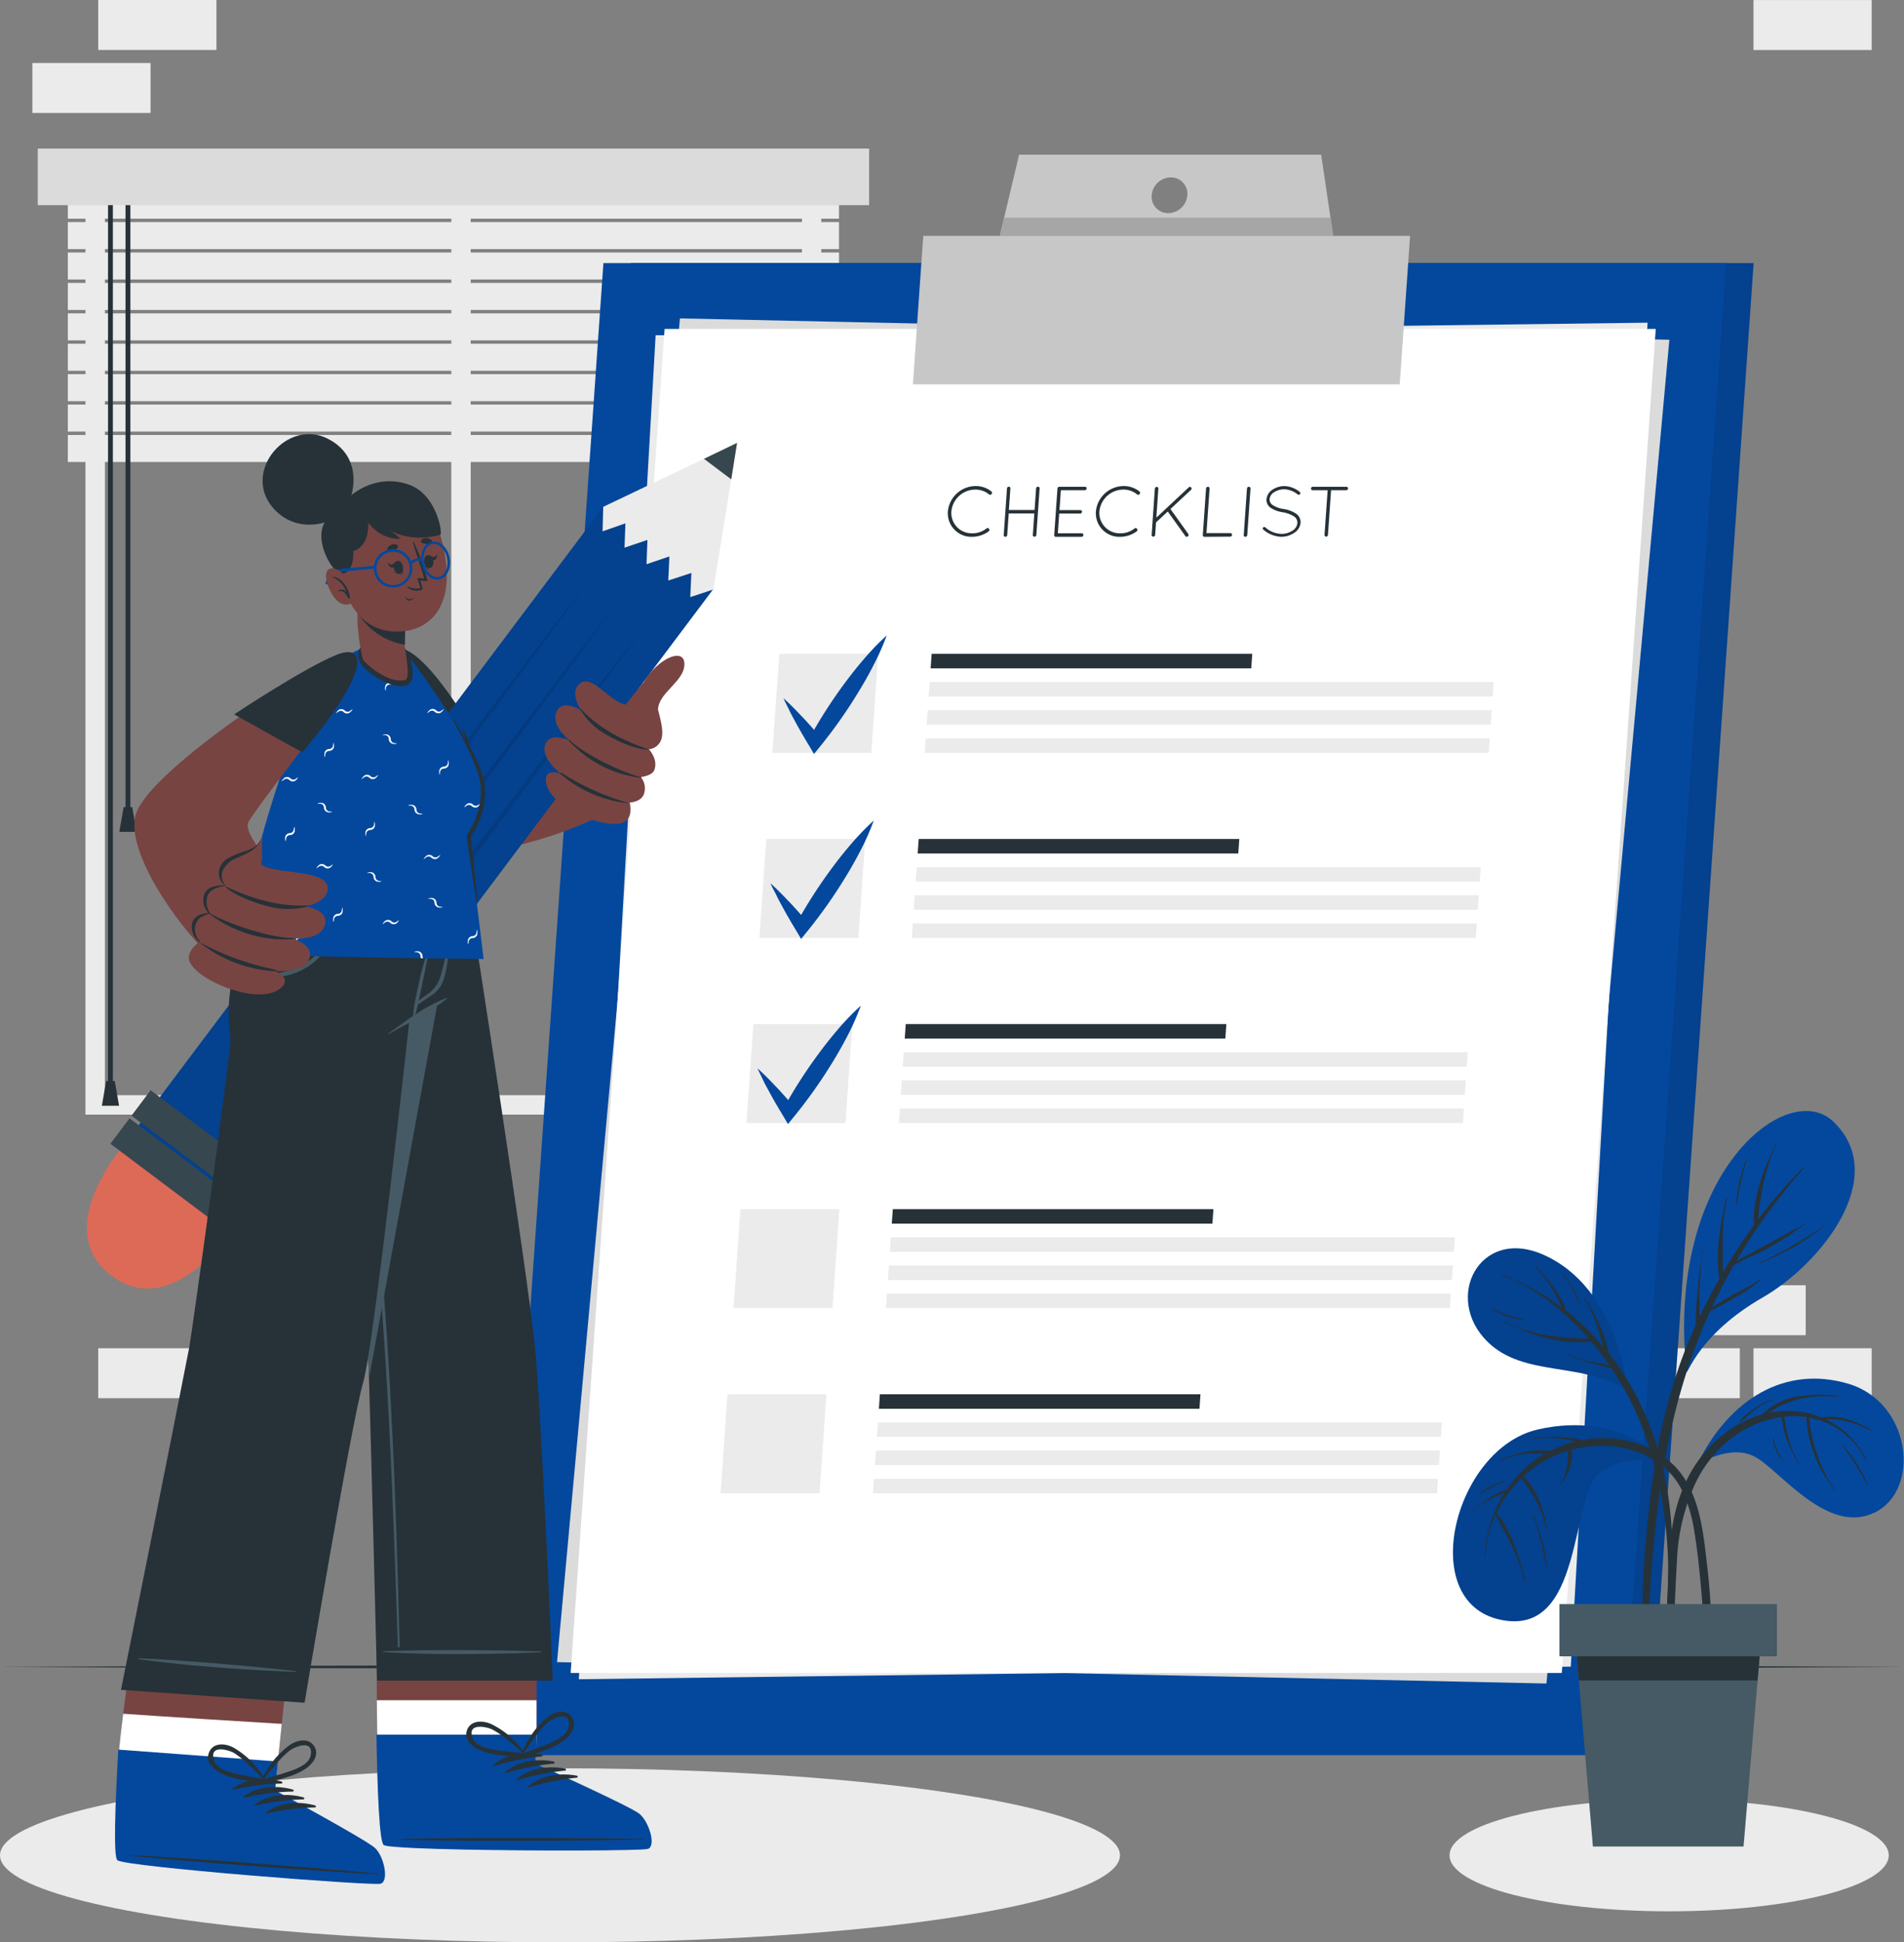 <svg xmlns="http://www.w3.org/2000/svg" viewBox="0 0 426.58 435.02"><rect x="0" y="0" width="426.58" height="435.02" fill="#808080" stroke="none"/><title>allset</title><g id="Layer_2" data-name="Layer 2"><g id="Background_Complete" data-name="Background Complete"><path d="M19.15,34.14H184V249.63H19.15Zm160.53,4.35H23.5v206.8H179.68Z" style="fill:#ebebeb"/><rect x="101.11" y="39.62" width="4.35" height="207.84" style="fill:#ebebeb"/><rect x="15.21" y="42.93" width="172.77" height="6.05" transform="translate(203.18 91.91) rotate(180)" style="fill:#ebebeb"/><rect x="15.21" y="49.74" width="172.77" height="6.05" transform="translate(203.18 105.53) rotate(180)" style="fill:#ebebeb"/><rect x="15.21" y="56.55" width="172.77" height="6.05" transform="translate(203.18 119.15) rotate(180)" style="fill:#ebebeb"/><rect x="15.21" y="63.36" width="172.77" height="6.05" transform="translate(203.18 132.78) rotate(180)" style="fill:#ebebeb"/><rect x="15.21" y="70.17" width="172.77" height="6.05" transform="translate(203.18 146.4) rotate(180)" style="fill:#ebebeb"/><rect x="15.21" y="76.98" width="172.77" height="6.05" transform="translate(203.18 160.02) rotate(180)" style="fill:#ebebeb"/><rect x="15.21" y="83.79" width="172.77" height="6.05" transform="translate(203.18 173.64) rotate(180)" style="fill:#ebebeb"/><rect x="15.21" y="90.61" width="172.77" height="6.05" transform="translate(203.18 187.27) rotate(180)" style="fill:#ebebeb"/><rect x="15.21" y="97.42" width="172.77" height="6.05" transform="translate(203.18 200.89) rotate(180)" style="fill:#ebebeb"/><rect x="28.12" y="41.7" width="1.09" height="139.55" style="fill:#263238"/><polygon points="26.73 186.31 30.59 186.31 29.62 180.77 27.7 180.77 26.73 186.31" style="fill:#263238"/><rect x="24.2" y="41.7" width="1.09" height="201.88" style="fill:#263238"/><polygon points="22.82 247.66 26.68 247.66 25.71 242.11 23.78 242.11 22.82 247.66" style="fill:#263238"/><rect x="8.46" y="33.29" width="186.26" height="12.67" transform="translate(203.18 79.24) rotate(180)" style="fill:#dbdbdb"/><rect x="378.08" y="287.84" width="26.48" height="11.19" transform="translate(782.64 586.88) rotate(180)" style="fill:#ebebeb"/><rect x="392.85" y="301.95" width="26.48" height="11.19" transform="translate(812.19 615.1) rotate(180)" style="fill:#ebebeb"/><rect x="363.31" y="301.95" width="26.48" height="11.19" transform="translate(753.1 615.1) rotate(180)" style="fill:#ebebeb"/><rect x="22.02" y="301.95" width="26.48" height="11.19" transform="translate(70.51 615.1) rotate(180)" style="fill:#ebebeb"/><rect x="22.02" width="26.48" height="11.19" transform="translate(70.51 11.19) rotate(180)" style="fill:#ebebeb"/><rect x="7.24" y="14.11" width="26.48" height="11.19" transform="translate(40.97 39.41) rotate(180)" style="fill:#ebebeb"/><rect x="392.85" y="0.01" width="26.48" height="11.19" transform="translate(812.19 11.21) rotate(180)" style="fill:#ebebeb"/><rect x="223.02" y="86.26" width="26.48" height="11.19" style="fill:#ebebeb"/><rect x="208.25" y="72.15" width="26.48" height="11.19" style="fill:#ebebeb"/></g><g id="Floor"><polygon points="0 373.33 53.32 373.09 106.64 373 213.29 372.83 319.93 373 373.26 373.09 426.58 373.33 373.26 373.58 319.93 373.67 213.29 373.83 106.64 373.67 53.32 373.58 0 373.33" style="fill:#263238"/></g><g id="Shadow"><ellipse cx="125.46" cy="415.53" rx="125.46" ry="19.49" style="fill:#ebebeb"/><ellipse cx="373.96" cy="415.53" rx="49.2" ry="12.54" style="fill:#ebebeb"/></g><g id="Cheklist"><polygon points="369.53 393.05 117.98 393.05 141.35 58.93 392.89 58.93 369.53 393.05" style="fill:#04489d"/><g style="opacity:0.1"><polygon points="369.53 393.05 117.98 393.05 141.35 58.93 392.89 58.93 369.53 393.05"/></g><polygon points="363.37 393.05 111.82 393.05 135.19 58.93 386.73 58.93 363.37 393.05" style="fill:#04489d"/><polygon points="351.92 373.27 129.68 376.09 146.89 75.09 369.13 72.27 351.92 373.27" style="fill:#ebebeb"/><polygon points="346.47 377.05 124.8 372.26 152.34 71.31 374.01 76.1 346.47 377.05" style="fill:#dbdbdb"/><polygon points="349.91 374.69 127.85 374.69 148.9 73.67 370.96 73.67 349.91 374.69" style="fill:#fff"/><polygon points="195.21 168.61 173.04 168.61 174.59 146.44 196.76 146.44 195.21 168.61" style="fill:#ebebeb"/><polygon points="280.33 149.69 208.5 149.69 208.73 146.44 280.56 146.44 280.33 149.69" style="fill:#263238"/><polygon points="334.43 156 208.06 156 208.29 152.75 334.65 152.75 334.43 156" style="fill:#ebebeb"/><polygon points="333.99 162.31 207.62 162.31 207.85 159.06 334.21 159.06 333.99 162.31" style="fill:#ebebeb"/><polygon points="333.54 168.61 207.18 168.61 207.41 165.36 333.77 165.36 333.54 168.61" style="fill:#ebebeb"/><path d="M175.53,156.38c.77.68,1.5,1.39,2.22,2.11s1.41,1.46,2.12,2.19c1.39,1.47,2.72,3,4,4.53l-2.56.16a112,112,0,0,1,7.75-12.11c1.43-1.93,2.92-3.83,4.5-5.66a57.57,57.57,0,0,1,5.1-5.28,55.74,55.74,0,0,1-2.94,6.64c-1.09,2.15-2.28,4.23-3.54,6.27A109.84,109.84,0,0,1,183.89,167l-1.52,1.87-1-1.7c-1.05-1.73-2.08-3.48-3.05-5.27-.48-.9-1-1.79-1.43-2.71S175.94,157.33,175.53,156.38Z" style="fill:#04489d"/><polygon points="192.31 210.07 170.14 210.07 171.69 187.9 193.86 187.9 192.31 210.07" style="fill:#ebebeb"/><polygon points="277.43 191.15 205.6 191.15 205.83 187.9 277.66 187.9 277.43 191.15" style="fill:#263238"/><polygon points="331.53 197.46 205.16 197.46 205.39 194.21 331.75 194.21 331.53 197.46" style="fill:#ebebeb"/><polygon points="331.09 203.76 204.72 203.76 204.95 200.51 331.31 200.51 331.09 203.76" style="fill:#ebebeb"/><polygon points="330.64 210.07 204.28 210.07 204.51 206.82 330.87 206.82 330.64 210.07" style="fill:#ebebeb"/><path d="M172.63,197.83c.77.69,1.5,1.4,2.22,2.12s1.41,1.46,2.12,2.18c1.39,1.48,2.72,3,4,4.54l-2.55.16a108.1,108.1,0,0,1,7.75-12.11c1.42-1.94,2.91-3.83,4.49-5.66a60.4,60.4,0,0,1,5.1-5.29,55.12,55.12,0,0,1-2.93,6.65c-1.1,2.14-2.29,4.23-3.55,6.27A110.86,110.86,0,0,1,181,208.43l-1.52,1.86-1-1.7c-1.05-1.73-2.08-3.47-3.05-5.26-.48-.9-1-1.79-1.43-2.71S173,198.79,172.63,197.83Z" style="fill:#04489d"/><polygon points="189.41 251.53 167.24 251.53 168.79 229.36 190.96 229.36 189.41 251.53" style="fill:#ebebeb"/><polygon points="274.53 232.6 202.7 232.6 202.93 229.36 274.76 229.36 274.53 232.6" style="fill:#263238"/><polygon points="328.63 238.91 202.26 238.91 202.49 235.66 328.86 235.66 328.63 238.91" style="fill:#ebebeb"/><polygon points="328.19 245.22 201.82 245.22 202.05 241.97 328.41 241.97 328.19 245.22" style="fill:#ebebeb"/><polygon points="327.75 251.53 201.38 251.53 201.61 248.28 327.97 248.28 327.75 251.53" style="fill:#ebebeb"/><path d="M169.73,239.29c.77.68,1.5,1.39,2.22,2.11s1.41,1.46,2.12,2.19c1.39,1.48,2.72,3,4,4.53l-2.55.16a108.9,108.9,0,0,1,7.75-12.1c1.42-1.94,2.91-3.83,4.49-5.67a58.93,58.93,0,0,1,5.1-5.28,56.55,56.55,0,0,1-2.93,6.65c-1.1,2.14-2.29,4.22-3.55,6.26a111,111,0,0,1-8.32,11.75l-1.52,1.86-1-1.7c-1.06-1.73-2.09-3.48-3.06-5.26-.47-.91-1-1.79-1.43-2.71S170.14,240.24,169.73,239.29Z" style="fill:#04489d"/><polygon points="186.51 292.98 164.34 292.98 165.89 270.81 188.06 270.81 186.51 292.98" style="fill:#ebebeb"/><polygon points="271.63 274.06 199.8 274.06 200.03 270.81 271.86 270.81 271.63 274.06" style="fill:#263238"/><polygon points="325.73 280.37 199.36 280.37 199.59 277.12 325.96 277.12 325.73 280.37" style="fill:#ebebeb"/><polygon points="325.29 286.68 198.92 286.68 199.15 283.43 325.51 283.43 325.29 286.68" style="fill:#ebebeb"/><polygon points="324.85 292.98 198.48 292.98 198.71 289.73 325.07 289.73 324.85 292.98" style="fill:#ebebeb"/><polygon points="183.61 334.44 161.44 334.44 162.99 312.27 185.16 312.27 183.61 334.44" style="fill:#ebebeb"/><polygon points="268.73 315.52 196.91 315.52 197.13 312.27 268.96 312.27 268.73 315.52" style="fill:#263238"/><polygon points="322.83 321.82 196.46 321.82 196.69 318.58 323.06 318.58 322.83 321.82" style="fill:#ebebeb"/><polygon points="322.39 328.13 196.02 328.13 196.25 324.88 322.62 324.88 322.39 328.13" style="fill:#ebebeb"/><polygon points="321.95 334.44 195.58 334.44 195.81 331.19 322.18 331.19 321.95 334.44" style="fill:#ebebeb"/><path d="M218.61,108.86a5.57,5.57,0,0,1,3.53,1.23.38.38,0,0,1,0,.56.37.37,0,0,1-.55.08,4.77,4.77,0,0,0-3.06-1.08,5.4,5.4,0,0,0-5.38,4.92,4.56,4.56,0,0,0,4.7,4.87,5,5,0,0,0,3.18-1.09.37.37,0,0,1,.55.1.39.39,0,0,1-.08.56,6.34,6.34,0,0,1-3.71,1.22,5.29,5.29,0,0,1-5.43-5.66A6.29,6.29,0,0,1,218.61,108.86Z" style="fill:#263238"/><path d="M231.73,115H226l-.34,4.83a.43.43,0,0,1-.43.39.36.36,0,0,1-.35-.39l.73-10.44A.42.42,0,0,1,226,109a.36.36,0,0,1,.37.38l-.34,4.84h5.76l.34-4.84a.44.44,0,0,1,.41-.38.37.37,0,0,1,.38.38l-.73,10.44a.44.44,0,0,1-.43.39.37.37,0,0,1-.36-.39Z" style="fill:#263238"/><path d="M236.92,109.4a.42.42,0,0,1,.41-.38h5.76a.35.35,0,0,1,.36.38.41.41,0,0,1-.41.4h-5.36l-.31,4.44h4.69a.36.36,0,0,1,.35.4.41.41,0,0,1-.41.38h-4.69l-.31,4.42h5.36a.35.35,0,0,1,.36.4.42.42,0,0,1-.41.39h-5.79a.36.36,0,0,1-.33-.39Z" style="fill:#263238"/><path d="M251.78,108.86a5.61,5.61,0,0,1,3.53,1.23.39.39,0,0,1,0,.56.37.37,0,0,1-.55.08,4.79,4.79,0,0,0-3.06-1.08,5.42,5.42,0,0,0-5.39,4.92,4.56,4.56,0,0,0,4.71,4.87,5,5,0,0,0,3.18-1.09.37.37,0,0,1,.55.1.38.38,0,0,1-.09.56,6.31,6.31,0,0,1-3.7,1.22,5.28,5.28,0,0,1-5.43-5.66A6.28,6.28,0,0,1,251.78,108.86Z" style="fill:#263238"/><path d="M258.74,109.45a.43.43,0,0,1,.41-.4.36.36,0,0,1,.37.4l-.45,6.49,7.25-6.78a.38.38,0,1,1,.5.57L262.23,114l4,5.58a.43.43,0,0,1-.11.56.4.4,0,0,1-.26.08.32.32,0,0,1-.28-.15l-3.95-5.51L259,117l-.19,2.8a.43.43,0,0,1-.43.39.37.37,0,0,1-.36-.39Z" style="fill:#263238"/><path d="M269.84,120.23h0a.37.37,0,0,1-.36-.39l.73-10.44a.44.44,0,0,1,.41-.38.37.37,0,0,1,.38.38l-.7,10h5.36a.37.37,0,0,1,.37.4.43.43,0,0,1-.43.39Z" style="fill:#263238"/><path d="M279.38,109.4a.44.44,0,0,1,.41-.38.37.37,0,0,1,.38.38l-.73,10.44a.44.44,0,0,1-.43.39.37.37,0,0,1-.36-.39Z" style="fill:#263238"/><path d="M283,118.13a.35.35,0,0,1,.5,0,5.69,5.69,0,0,0,3.58,1.44,4.44,4.44,0,0,0,2.52-.74,2.24,2.24,0,0,0,1.07-1.66,1.64,1.64,0,0,0-.8-1.54,7,7,0,0,0-2.53-.91h0a6.65,6.65,0,0,1-2.58-.94,2.13,2.13,0,0,1-1-2,2.84,2.84,0,0,1,1.31-2.09,4.81,4.81,0,0,1,2.76-.82,5.75,5.75,0,0,1,3.37,1.3.35.35,0,0,1,.06.49.36.36,0,0,1-.49.1,5.14,5.14,0,0,0-3-1.18,4.22,4.22,0,0,0-2.33.67,2.11,2.11,0,0,0-1,1.53,1.49,1.49,0,0,0,.74,1.36,5.92,5.92,0,0,0,2.34.85h0a7.11,7.11,0,0,1,2.78,1,2.3,2.3,0,0,1,1.08,2.11,3,3,0,0,1-1.42,2.24,5.24,5.24,0,0,1-2.94.88,6.48,6.48,0,0,1-4-1.62A.37.37,0,0,1,283,118.13Z" style="fill:#263238"/><path d="M297.45,109.8h-3.37a.36.36,0,0,1-.36-.4.42.42,0,0,1,.41-.38h7.52a.36.36,0,0,1,.36.38.42.42,0,0,1-.41.4h-3.38l-.7,10a.43.43,0,0,1-.41.39.37.37,0,0,1-.36-.39Z" style="fill:#263238"/><polygon points="313.6 86.08 204.53 86.08 206.85 52.83 315.92 52.83 313.6 86.08" style="fill:#c7c7c7"/><path d="M296,34.65H228.32L224,52.83h74.69ZM261.74,47.73a3.67,3.67,0,0,1-3.71-4,4.35,4.35,0,0,1,4.27-4,3.67,3.67,0,0,1,3.71,4A4.33,4.33,0,0,1,261.74,47.73Z" style="fill:#c7c7c7"/><polygon points="298.73 52.83 224.04 52.83 225 48.76 298.12 48.76 298.73 52.83" style="fill:#a6a6a6"/></g><g id="Character"><path d="M88.22,151.74c1.49,11,9.72,37.26,15.86,38.93,5.72,1.55,30.86-5.94,34.09-10.93,1.74-2.67,8.59-27.19,5.52-25.73-3.88,1.85-32.34,16.25-33.51,16-2.47-.62-7.29-10.36-11.46-15.8C89.64,142.29,87.53,146.58,88.22,151.74Z" style="fill:#774442"/><path d="M105.4,162.71,92.51,174.52S88,157.64,87.43,149.84,93.31,142.91,105.4,162.71Z" style="fill:#263238"/><path d="M52.6,274.64S39,296.21,25,285.73s3-29.58,3-29.58Z" style="fill:#dd6a57"/><rect x="78.19" y="104.77" width="30.78" height="179.42" transform="translate(51.56 406.17) rotate(-143.08)" style="fill:#04489d"/><rect x="78.19" y="104.77" width="30.78" height="179.42" transform="translate(51.56 406.17) rotate(-143.08)" style="opacity:0.1"/><rect x="23.28" y="260.56" width="35.94" height="7.13" transform="translate(-84.44 500.05) rotate(-143.08)" style="fill:#37474f"/><rect x="28.02" y="254.25" width="35.94" height="7.13" transform="translate(-72.13 491.56) rotate(-143.08)" style="fill:#37474f"/><path d="M135.15,113.51l22.56-10.75,7.43-3.57-1.31,8.17-4,24.66-5.18,1.71s.26-5.31.25-5.41l-5.18,1.7s.27-5.3.25-5.4l-5.12,1.74s.21-5.35.2-5.44l-5.13,1.74s.21-5.35.2-5.45L135,119S135.16,113.61,135.15,113.51Z" style="fill:#ebebeb"/><polygon points="157.72 102.76 165.14 99.19 163.83 107.36 157.72 102.76" style="fill:#37474f"/><g style="opacity:0.1"><path d="M62.62,249.09q10-13.83,20.21-27.53l20.42-27.37L123.85,167l10.37-13.56,10.45-13.51-10.06,13.8-10.14,13.73-20.42,27.37L83.44,222C76.54,231.07,69.62,240.12,62.62,249.09Z"/><path d="M55.79,244.78c6.67-9.23,13.43-18.38,20.2-27.53l20.42-27.37L117,162.65l10.37-13.57,10.45-13.5-10.06,13.8-10.14,13.73L97.21,190.48l-20.6,27.23C69.7,226.76,62.79,235.8,55.79,244.78Z"/><path d="M49,240.46q10-13.83,20.21-27.53l20.42-27.37,20.61-27.23,10.37-13.56L131,131.26,121,145.06,110.8,158.79,90.38,186.16,69.77,213.39C62.87,222.44,56,231.49,49,240.46Z"/></g><path d="M146.14,153.13c.36,3.82,2.78,9.28,2.13,12.06a3.26,3.26,0,0,1-2.88,2.62s2.17,2.29,1.17,4.72c-.52,1.24-3,1.51-3,1.51a3.91,3.91,0,0,1,.63,4c-.81,1.67-3.14,1.69-3.14,1.69s.74,2.58-.64,4c-2.8,2.92-17.82-2.54-18.13-8.92-.14-3,3.45-1.44,3.45-1.44s-4.64-3.45-3.59-6.57,5.6-.86,5.6-.86-4.47-3.38-3.06-6.51,5.64-.21,5.64-.21-2.52-3.48-.89-5.63c2.69-3.55,7.19,3.78,10.77,4.2L144,153Z" style="fill:#774442"/><path d="M147.43,159c0-3.64,5.39-6.16,5.86-9.66.65-4.72-5.84-2.22-9.25,3.74l-1.83,5.09Z" style="fill:#774442"/><path d="M140.72,179.81c.05,0,0,.09,0,.08a27.68,27.68,0,0,1-15.14-6.55c-.13-.12,0-.38.17-.28A57.25,57.25,0,0,0,140.72,179.81Z" style="fill:#263238"/><path d="M143.66,174.1c.06,0,0,.12,0,.11A26,26,0,0,1,127.55,166c-.14-.16-.1-.45.07-.27C130.63,168.72,138.67,172.76,143.66,174.1Z" style="fill:#263238"/><path d="M130.16,158.81c4.16,4.41,9.32,7,15,9,.07,0,0,.13,0,.12-3-.19-6.53-1.81-9.14-3.3a15.93,15.93,0,0,1-6-5.67C130,158.86,130.07,158.71,130.16,158.81Z" style="fill:#263238"/><path d="M145,414c-1.92.64-56.77.48-58.86-.84-.79-.5-1.24-8.5-1.5-18.16,0-2.09-.1-4.24-.13-6.44,0-2.59-.08-5.22-.09-7.77-.07-11.46.09-21.54.09-21.54h35.71l0,21.54v7.77L120,395s21,9.45,23.1,11.16S146.91,413.38,145,414Z" style="fill:#774442"/><path d="M145,414c-1.92.64-56.77.48-58.86-.84-.79-.5-1.24-8.5-1.5-18.16,0-2.09-.1-4.24-.13-6.44,0-2.59-.08-5.22-.09-7.77H120.2v7.77L120,395s21,9.45,23.1,11.16S146.91,413.38,145,414Z" style="fill:#fff"/><path d="M145.16,414.09c-1.25.41-24.61.49-41.62.14-3.94-.08-7.54-.19-10.44-.32-4-.18-6.69-.4-7.12-.68-1-.62-1.43-12.35-1.65-24.73h35.89L120,395s21.09,9.51,23.24,11.22S147.09,413.44,145.16,414.09Z" style="fill:#04489d"/><path d="M144.38,411.88c-9.25-.25-46.56-.41-55.72.05-.07,0-.07.05,0,.05,9.16.46,46.47.3,55.72,0C144.57,412,144.57,411.88,144.38,411.88Z" style="fill:#263238"/><path d="M121.34,392.92c-3.63-.69-8.09-.14-10.87,2.44-.11.1,0,.25.15.22a51.32,51.32,0,0,1,10.71-2.2A.23.23,0,0,0,121.34,392.92Z" style="fill:#263238"/><path d="M124,394.51c-3.63-.69-8.08-.14-10.87,2.44-.11.1,0,.25.15.22A51.45,51.45,0,0,1,124,395,.23.23,0,0,0,124,394.51Z" style="fill:#263238"/><path d="M126.59,396.1c-3.64-.69-8.09-.14-10.88,2.44-.11.1,0,.25.15.22a51.45,51.45,0,0,1,10.71-2.2A.23.23,0,0,0,126.59,396.1Z" style="fill:#263238"/><path d="M129.21,397.69c-3.64-.69-8.09-.14-10.88,2.44-.11.1,0,.25.16.22a51.23,51.23,0,0,1,10.7-2.2A.23.23,0,0,0,129.21,397.69Z" style="fill:#263238"/><path d="M128.09,384.53c-1.43-2-4.09-1.1-5.61.17a19.43,19.43,0,0,0-5.63,8.32c0,.08,0,.12.08.13a.46.46,0,0,0,.57.46c3-1.1,6.36-1.91,8.94-3.91C128,388.54,129.43,386.39,128.09,384.53ZM121.72,391c-1.47.58-3,1.09-4.4,1.72,1.11-1.62,2.13-3.28,3.4-4.79a21,21,0,0,1,1.93-2.08c1.09-1,5.38-3.06,4.73.93C127,389,123.47,390.31,121.72,391Z" style="fill:#263238"/><path d="M107.6,392c3,1.29,6.45,1.24,9.63,1.56a.46.46,0,0,0,.44-.59.1.1,0,0,0,0-.15,19.38,19.38,0,0,0-7.52-6.65c-1.8-.85-4.6-1-5.48,1.23S105.85,391.29,107.6,392ZM106,389.45c-1.63-3.7,3-2.76,4.34-2.08a20.61,20.61,0,0,1,2.39,1.53,55.73,55.73,0,0,1,4.48,3.79c-1.55-.25-3.12-.37-4.68-.57C110.64,391.89,106.87,391.49,106,389.45Z" style="fill:#263238"/><path d="M72.6,207.08s9.65,95.45,9.88,96.66c0,.16.1,2,.19,5,.52,16.43,1.8,67.66,1.8,67.66h39.38s-2.57-60.68-4-74.84c-1.88-18.05-13.8-94.47-13.8-94.47Z" style="fill:#263238"/><path d="M87.17,307.1q-1.82-31-5.47-61.89c-1.39-11.6-3-23.16-4.7-34.72,0-.1-.18-.1-.16,0,3,20.58,5.2,41.32,7.06,62s3.16,41.42,4,62.17c.48,11.76.85,22.4,1.23,34.16a.22.22,0,0,0,.43,0C89,347.88,88.4,328,87.17,307.1Z" style="fill:#455a64"/><path d="M121.14,369.86c-17.94-.56-33.47-.16-34.81-.06-1.11.09-.49.21.06.24,15.23.91,34.16.06,34.76,0A.08.08,0,0,0,121.14,369.86Z" style="fill:#455a64"/><path d="M72.6,207.08s9.65,95.45,9.88,96.66c0,.16.1,2,.19,5l18.56-101.65Z" style="fill:#455a64"/><path d="M85.09,421.8c-2,.49-56.64-3.75-58.63-5.23-.75-.56-.6-8.56-.13-18.22.09-2.09.11-4.25.34-6.43.28-2.73.59-5.47.93-8.1,1.42-11.44,3.07-21,3.07-21l34.61,2.58-2.15,20.69-.88,8.49-.66,6.4S81.8,412,83.8,413.82,87.05,421.31,85.09,421.8Z" style="fill:#774442"/><path d="M85.09,421.8c-2,.49-56.64-3.75-58.63-5.23-.75-.56-.6-8.56-.13-18.22.09-2.09.11-4.25.34-6.43.28-2.73.59-5.47.93-8.1,10.66.74,26,1.7,35.53,2.27l-.88,8.49-.66,6.4S81.8,412,83.8,413.82,87.05,421.31,85.09,421.8Z" style="fill:#fff"/><path d="M85.25,421.89c-2,.49-57-3.77-58.95-5.26-.92-.69-.51-12.42.2-24.78l35.78,2.67L61.62,401S81.94,412,84,413.87,87.22,421.39,85.25,421.89Z" style="fill:#04489d"/><path d="M84.64,419.63c-9.21-.94-46.4-3.87-55.57-4.1-.07,0-.08.05,0,.06,9.1,1.13,46.32,3.75,55.55,4.19C84.82,419.79,84.83,419.65,84.64,419.63Z" style="fill:#263238"/><path d="M63.07,399c-3.57-1-8-.75-11,1.62-.12.09,0,.26.13.23A51.43,51.43,0,0,1,63,399.46.23.23,0,0,0,63.07,399Z" style="fill:#263238"/><path d="M65.57,400.79c-3.58-1-8.06-.75-11,1.62-.11.09,0,.26.14.23a50.69,50.69,0,0,1,10.84-1.39A.23.23,0,0,0,65.57,400.79Z" style="fill:#263238"/><path d="M68.07,402.57c-3.58-1-8.06-.75-11,1.62-.12.1,0,.26.14.23A50.61,50.61,0,0,1,68,403,.24.24,0,0,0,68.07,402.57Z" style="fill:#263238"/><path d="M70.56,404.35c-3.57-1-8.05-.74-11,1.62-.11.1,0,.26.14.23a51.42,51.42,0,0,1,10.84-1.39A.23.23,0,0,0,70.56,404.35Z" style="fill:#263238"/><path d="M70.42,391.14c-1.27-2.08-4-1.4-5.61-.24a19.49,19.49,0,0,0-6.23,7.87.1.1,0,0,0,.08.14c0,.28.21.59.53.5,3.08-.88,6.49-1.43,9.21-3.23C70,395.13,71.63,393.1,70.42,391.14Zm-6.83,6c-1.5.47-3,.86-4.51,1.39A57.85,57.85,0,0,1,62.82,394a21,21,0,0,1,2.08-1.93c1.16-.9,5.59-2.66,4.65,1.27C69,395.5,65.39,396.56,63.59,397.12Z" style="fill:#263238"/><path d="M49.44,397.11c2.89,1.51,6.33,1.71,9.49,2.26.32.06.51-.27.48-.55a.1.1,0,0,0,.06-.14,19.42,19.42,0,0,0-7-7.19c-1.73-1-4.51-1.38-5.56.82S47.75,396.23,49.44,397.11ZM48,394.4c-1.35-3.81,3.24-2.52,4.49-1.75a20.74,20.74,0,0,1,2.27,1.71,57.89,57.89,0,0,1,4.18,4.11c-1.53-.37-3.08-.6-4.63-.92C52.47,397.18,48.74,396.5,48,394.4Z" style="fill:#263238"/><path d="M106,207.08s-1.16,9.72-6.74,16.72c-1.34,1.68-5.43,3.24-7.55,4.79,0,0-7.92,72.77-10.34,81-2.67,9.15-13.13,71.76-13.13,71.76l-41.13-2.88S39.46,317,42.39,301.81c.66-3.4,9.46-67.45,9.27-68.93-2.37-17.63,6.21-25.8,6.21-25.8Z" style="fill:#263238"/><path d="M74.2,208.15a13.16,13.16,0,0,1-4.82,6.92,16.34,16.34,0,0,1-8.75,3c-.53.05-.57.85,0,.85,6.42,0,12.91-4.07,13.85-10.72C74.48,208,74.24,208,74.2,208.15Z" style="fill:#455a64"/><path d="M100,223.51A35.69,35.69,0,0,0,93.39,227c-2.2,1.36-4.24,3-6.37,4.44-.08.05,0,.19.08.13,2.23-1.28,4.55-2.39,6.76-3.72a42.7,42.7,0,0,0,6.26-4.19C100.19,223.62,100.12,223.48,100,223.51Z" style="fill:#455a64"/><path d="M100.93,210.13c-.35,1.47-.77,2.92-1.16,4.38s-.65,2.77-1.08,4.12a7,7,0,0,1-2.1,3.4c-.56.48-1.18.9-1.78,1.33-.32.24-.67.46-1,.7,0-.19.1-.39.14-.59.13-.56.25-1.12.37-1.68.26-1.24.52-2.48.77-3.72.49-2.44,1-4.92,1.57-7.33a.08.08,0,1,0-.15,0c-.72,2.38-1.51,4.74-2.15,7.15-.32,1.18-1.52,7-1.58,7.45s-.12.86-.16,1.29a5.4,5.4,0,0,0-.06,1.33c0,.11.15.09.2,0h0a5.59,5.59,0,0,0,.43-1.27c.13-.41.24-.83.34-1.26l.09-.47c.6-.32,1.16-.76,1.72-1.13s1.22-.79,1.79-1.23a6.57,6.57,0,0,0,2.27-3.21,24,24,0,0,0,.89-4.2c.26-1.67.48-3.35.79-5C101.1,210.07,101,210,100.93,210.13Z" style="fill:#455a64"/><path d="M66.24,374.26c-17.84-2-33.35-2.84-34.69-2.84-1.12,0-.51.16,0,.24,15.11,2.13,34,2.79,34.65,2.76C66.34,374.42,66.34,374.27,66.24,374.26Z" style="fill:#455a64"/><path d="M105,187.16l3.35,27.63s-44.89-.4-56-1.45c0,0,10.3-51.26,22.59-64,6.14-6.37,13.16-5.71,17.54-1.06,1.11,1.18,14.22,19.39,15.48,26.25C109.06,180.61,105,187.16,105,187.16Z" style="fill:#04489d"/><path d="M85.65,164.59a2.18,2.18,0,0,1,1.17-.07,1.14,1.14,0,0,1,.73,1,.88.88,0,0,0,.4.76.93.93,0,0,0,.46.15,5.54,5.54,0,0,1,.56.11,2,2,0,0,1-1.17,0,1.11,1.11,0,0,1-.69-1.05.88.88,0,0,0-.43-.73,1,1,0,0,0-.47-.14Z" style="fill:#fff"/><path d="M95.9,201.23a2.18,2.18,0,0,1,1.17-.06,1.12,1.12,0,0,1,.72,1,.9.9,0,0,0,.4.76,1,1,0,0,0,.47.15,5.3,5.3,0,0,1,.55.1,1.92,1.92,0,0,1-1.17,0,1.15,1.15,0,0,1-.69-1,.85.85,0,0,0-.42-.73,1,1,0,0,0-.48-.14C96.27,201.3,96.08,201.28,95.9,201.23Z" style="fill:#fff"/><path d="M79.36,149.9a1.92,1.92,0,0,1-1.17,0,1.15,1.15,0,0,1-.69-1,.85.85,0,0,0-.42-.73,1,1,0,0,0-.48-.14l-.21,0,.22-.18a1.3,1.3,0,0,1,.61.05,1.12,1.12,0,0,1,.72,1,.9.9,0,0,0,.4.76,1,1,0,0,0,.47.15A5.3,5.3,0,0,1,79.36,149.9Z" style="fill:#fff"/><path d="M71.12,179.92a2.18,2.18,0,0,1,1.17-.06,1.1,1.1,0,0,1,.72,1,.89.89,0,0,0,.41.75.84.84,0,0,0,.46.15c.19,0,.37.06.56.11a2,2,0,0,1-1.17,0,1.11,1.11,0,0,1-.69-1,.88.88,0,0,0-.43-.74,1,1,0,0,0-.47-.13C71.49,180,71.31,180,71.12,179.92Z" style="fill:#fff"/><path d="M94.8,214.62h-.48a1.15,1.15,0,0,1-.1-.48.86.86,0,0,0-.43-.73.93.93,0,0,0-.47-.14,5.3,5.3,0,0,1-.55-.1,2.15,2.15,0,0,1,1.16-.06,1.12,1.12,0,0,1,.73,1A.77.77,0,0,0,94.8,214.62Z" style="fill:#fff"/><path d="M82.23,195.45a2.29,2.29,0,0,1,1.17-.06,1.11,1.11,0,0,1,.72,1,.91.91,0,0,0,.41.76.93.93,0,0,0,.46.15l.55.1a1.92,1.92,0,0,1-1.17,0,1.12,1.12,0,0,1-.68-1,.88.88,0,0,0-.43-.73,1,1,0,0,0-.47-.14A5.54,5.54,0,0,1,82.23,195.45Z" style="fill:#fff"/><path d="M58.08,192.94a2.67,2.67,0,0,1-.94.1c0-.09,0-.18.08-.28a.94.94,0,0,0,.31.07C57.71,192.87,57.9,192.89,58.08,192.94Z" style="fill:#fff"/><path d="M62.3,198.73a2.18,2.18,0,0,1,1.17-.06,1.12,1.12,0,0,1,.72,1,.9.9,0,0,0,.4.76,1,1,0,0,0,.47.15,5.3,5.3,0,0,1,.55.1,1.92,1.92,0,0,1-1.17,0,1.15,1.15,0,0,1-.69-1,.85.85,0,0,0-.42-.73,1,1,0,0,0-.48-.14C62.67,198.8,62.48,198.78,62.3,198.73Z" style="fill:#fff"/><path d="M91.41,180.36a2.15,2.15,0,0,1,1.16-.06,1.12,1.12,0,0,1,.73,1,.9.9,0,0,0,.86.9c.19,0,.37.06.56.11a2,2,0,0,1-1.17,0,1.12,1.12,0,0,1-.69-1,.86.86,0,0,0-.43-.74.93.93,0,0,0-.47-.13C91.78,180.43,91.59,180.41,91.41,180.36Z" style="fill:#fff"/><path d="M79,158.82a2.08,2.08,0,0,1-.78.87,1.12,1.12,0,0,1-1.24-.21.86.86,0,0,0-.82-.25.93.93,0,0,0-.43.22c-.16.1-.3.22-.47.32.21-.31.37-.68.8-.86a1.11,1.11,0,0,1,1.22.25.89.89,0,0,0,.83.22,1,1,0,0,0,.43-.24C78.69,159,78.84,158.92,79,158.82Z" style="fill:#fff"/><path d="M107.72,179.89a2.29,2.29,0,0,1-.78.87,1.12,1.12,0,0,1-1.24-.22.91.91,0,0,0-.82-.25.83.83,0,0,0-.43.23c-.16.1-.31.22-.47.31a2,2,0,0,1,.79-.86,1.13,1.13,0,0,1,1.23.26.86.86,0,0,0,.82.21,1,1,0,0,0,.43-.23C107.41,180.1,107.55,180,107.72,179.89Z" style="fill:#fff"/><path d="M88.3,151.41a2.14,2.14,0,0,1,.06,1.16,1.12,1.12,0,0,1-1,.73.9.9,0,0,0-.9.86c0,.19-.06.37-.11.56a2,2,0,0,1,0-1.17,1.12,1.12,0,0,1,1-.69.91.91,0,0,0,.74-.43.93.93,0,0,0,.13-.47C88.23,151.78,88.25,151.59,88.3,151.41Z" style="fill:#fff"/><path d="M83.89,184a2.18,2.18,0,0,1,.06,1.17,1.11,1.11,0,0,1-1,.72.91.91,0,0,0-.76.41.93.93,0,0,0-.15.46,5.3,5.3,0,0,1-.1.55,2,2,0,0,1,0-1.17,1.13,1.13,0,0,1,1-.68.88.88,0,0,0,.73-.43,1,1,0,0,0,.14-.47C83.82,184.34,83.84,184.16,83.89,184Z" style="fill:#fff"/><path d="M106.84,208.2a2.18,2.18,0,0,1,.06,1.17,1.13,1.13,0,0,1-1,.73.85.85,0,0,0-.75.4.77.77,0,0,0-.15.46c0,.19-.06.37-.11.56a2,2,0,0,1,0-1.17,1.12,1.12,0,0,1,1-.69.88.88,0,0,0,.73-.43,1,1,0,0,0,.14-.47C106.77,208.57,106.79,208.39,106.84,208.2Z" style="fill:#fff"/><path d="M65.94,185.14A2.25,2.25,0,0,1,66,186.3a1.13,1.13,0,0,1-1,.73.9.9,0,0,0-.76.4,1,1,0,0,0-.15.46c0,.19-.06.37-.1.56a1.93,1.93,0,0,1-.05-1.17,1.13,1.13,0,0,1,1-.69.86.86,0,0,0,.73-.43.93.93,0,0,0,.14-.47A5.35,5.35,0,0,1,65.94,185.14Z" style="fill:#fff"/><path d="M74.72,166.29a2.18,2.18,0,0,1,.06,1.17,1.11,1.11,0,0,1-1,.72.9.9,0,0,0-.76.4,1,1,0,0,0-.15.47c0,.18-.06.37-.11.55a2,2,0,0,1,0-1.17,1.14,1.14,0,0,1,1-.69.85.85,0,0,0,.73-.42,1,1,0,0,0,.14-.48A5.3,5.3,0,0,1,74.72,166.29Z" style="fill:#fff"/><path d="M100.42,170.24a2.14,2.14,0,0,1,.06,1.16,1.12,1.12,0,0,1-1,.73.85.85,0,0,0-.75.4.79.79,0,0,0-.15.46c0,.19-.06.37-.11.56a2.1,2.1,0,0,1,0-1.17,1.14,1.14,0,0,1,1-.69.91.91,0,0,0,.74-.43.93.93,0,0,0,.13-.47C100.35,170.61,100.37,170.42,100.42,170.24Z" style="fill:#fff"/><path d="M76.67,203.21a2.18,2.18,0,0,1,.06,1.17,1.12,1.12,0,0,1-1,.73.86.86,0,0,0-.75.4.84.84,0,0,0-.15.46c0,.19-.06.37-.11.56a2,2,0,0,1,0-1.17,1.11,1.11,0,0,1,1-.69.9.9,0,0,0,.74-.43,1,1,0,0,0,.13-.47C76.6,203.58,76.62,203.4,76.67,203.21Z" style="fill:#fff"/><path d="M68.26,208.2a2.29,2.29,0,0,1,.06,1.17,1.13,1.13,0,0,1-1,.73.88.88,0,0,0-.76.4.93.93,0,0,0-.15.46,5.48,5.48,0,0,1-.1.56,1.93,1.93,0,0,1,0-1.17,1.12,1.12,0,0,1,1-.69.88.88,0,0,0,.73-.43,1,1,0,0,0,.14-.47C68.19,208.57,68.21,208.39,68.26,208.2Z" style="fill:#fff"/><path d="M95.69,159.75a2.14,2.14,0,0,1,.78-.87,1.13,1.13,0,0,1,1.24.22.91.91,0,0,0,.82.25.87.87,0,0,0,.43-.23c.16-.1.3-.22.47-.31a2,2,0,0,1-.8.86,1.13,1.13,0,0,1-1.23-.26.86.86,0,0,0-.82-.21,1,1,0,0,0-.43.23C96,159.54,95.85,159.65,95.69,159.75Z" style="fill:#fff"/><path d="M81,174.49a2.14,2.14,0,0,1,.78-.87,1.13,1.13,0,0,1,1.24.22.91.91,0,0,0,.82.25.93.93,0,0,0,.43-.22,4.87,4.87,0,0,1,.47-.32,2,2,0,0,1-.8.86,1.13,1.13,0,0,1-1.23-.26.86.86,0,0,0-.82-.21,1,1,0,0,0-.43.23C81.34,174.28,81.19,174.39,81,174.49Z" style="fill:#fff"/><path d="M70.87,194.49a2.29,2.29,0,0,1,.78-.87,1.12,1.12,0,0,1,1.24.22.92.92,0,0,0,.82.25,1,1,0,0,0,.44-.22c.15-.11.3-.22.46-.32-.21.3-.36.67-.79.86a1.13,1.13,0,0,1-1.23-.26.89.89,0,0,0-.82-.21,1,1,0,0,0-.43.23A4.87,4.87,0,0,1,70.87,194.49Z" style="fill:#fff"/><path d="M79,214.33v0h0Z" style="fill:#fff"/><path d="M94.91,192.44a2.16,2.16,0,0,1,.78-.87,1.1,1.1,0,0,1,1.24.21.9.9,0,0,0,1.25,0l.47-.32a2,2,0,0,1-.79.86,1.14,1.14,0,0,1-1.23-.25.87.87,0,0,0-.82-.22,1,1,0,0,0-.43.24C95.22,192.22,95.08,192.34,94.91,192.44Z" style="fill:#fff"/><path d="M85.69,207a2,2,0,0,1,.78-.87,1.12,1.12,0,0,1,1.24.21.86.86,0,0,0,.82.25.93.93,0,0,0,.43-.22c.16-.1.3-.22.47-.32-.22.31-.37.68-.8.86a1.13,1.13,0,0,1-1.23-.25.87.87,0,0,0-.82-.22,1,1,0,0,0-.43.24C86,206.78,85.85,206.9,85.69,207Z" style="fill:#fff"/><path d="M56.64,204.11c-.21.31-.37.68-.8.86a1.11,1.11,0,0,1-1.22-.25.73.73,0,0,0-.33-.19c0-.13.07-.27.1-.41a1.18,1.18,0,0,1,.53.28.86.86,0,0,0,.82.25.89.89,0,0,0,.43-.22C56.33,204.33,56.47,204.21,56.64,204.11Z" style="fill:#fff"/><path d="M63.07,175a2.24,2.24,0,0,1,.79-.87,1.13,1.13,0,0,1,1.24.22.91.91,0,0,0,.82.25,1,1,0,0,0,.43-.22,5.52,5.52,0,0,1,.47-.32c-.22.3-.37.67-.8.86a1.13,1.13,0,0,1-1.23-.26.86.86,0,0,0-.82-.21,1,1,0,0,0-.43.23A3.88,3.88,0,0,1,63.07,175Z" style="fill:#fff"/><path d="M106.76,201.88c-.44-2.53-.77-4.51-1.13-7s-.75-5.07-1.08-7.62l0-.16.11-.16a19.31,19.31,0,0,0,2.69-6.33,14.07,14.07,0,0,0,.38-3.42,11.36,11.36,0,0,0-.47-3.38,40.05,40.05,0,0,0-2.65-6.51c-1.06-2.12-1.93-3.89-3.11-5.95-.2-.31-.07-.39.11-.13,1.19,1.69,2.49,4,3.51,5.81a35.72,35.72,0,0,1,3,6.52,11.82,11.82,0,0,1,.57,3.63,15.31,15.31,0,0,1-.37,3.64,18.67,18.67,0,0,1-2.93,6.66l.09-.33c.29,2.55.52,5.1.77,7.66.23,2.29.49,4.76.65,7.06C106.9,202.08,106.91,202.81,106.76,201.88Z" style="fill:#263238"/><path d="M103.65,163.25a11.42,11.42,0,0,1,1.19,2.4,11.09,11.09,0,0,1,.38,1.28,5.41,5.41,0,0,1,.18,1.34c-.38-.82-.73-1.62-1-2.45A14.57,14.57,0,0,1,103.65,163.25Z" style="fill:#263238"/><path d="M77.1,155.12c-3.65,5.51-20.9,27.19-21.54,29.27s3.27,6.4,3.23,7.25c-.15,3.46-8.84,24.24-11.92,22-4.06-2.89-18.51-21.11-16.59-30.73s39-33.56,45.11-35.82S80.7,149.68,77.1,155.12Z" style="fill:#774442"/><path d="M63.09,221.13c2.34-2.22-1.61-3.7-1.61-3.7s6.2.77,7.72-2.44-3.36-4.73-3.7-4.85c.33,0,6,.6,7.24-2.78S68.86,203,68.53,203c.32-.06,4.55-.94,4.88-3.72.56-4.78-11.76-3.29-14.86-5.65,0,0,.2-6.21.26-6.4a7,7,0,0,1-3,3.53c-2.52,1.18-4.83,2-5.7,3.45a3.54,3.54,0,0,0,.29,4.2s-3.41.16-4.44,2.8c-.53,1.35,1.17,3.4,1.17,3.4a4.2,4.2,0,0,0-3.49,2.64c-.63,1.92,1.17,3.67,1.17,3.67s-2.5,1.45-2.5,3.61C42.3,218.87,58.08,225.86,63.09,221.13Z" style="fill:#774442"/><path d="M45.06,211.22a.05.05,0,0,0-.06.08,30,30,0,0,0,16.69,6.23c.19,0,.28-.31.07-.35A61.23,61.23,0,0,1,45.06,211.22Z" style="fill:#263238"/><path d="M47,204.58c-.06,0-.11.07-.06.11a28,28,0,0,0,18.62,5.67c.24,0,.43-.27.16-.27C61.21,210.15,51.93,207.27,47,204.58Z" style="fill:#263238"/><path d="M69,202.78c-6.54.32-12.52-1.49-18.4-4.23-.08,0-.12.08-.07.13C53,200.8,57,202.15,60.11,203A17.29,17.29,0,0,0,69,203C69.11,203,69.13,202.77,69,202.78Z" style="fill:#263238"/><path d="M44.64,210.91a4.16,4.16,0,0,1-1.64-4,3.17,3.17,0,0,1,1.25-1.78,5.55,5.55,0,0,1,2.47-.64,4.07,4.07,0,0,1-.81-4.53,3,3,0,0,1,1.77-1.35,9.82,9.82,0,0,1,2.63-.33,3.63,3.63,0,0,1-1.27-3,3.94,3.94,0,0,1,1.94-3,18.85,18.85,0,0,1,4-1.65,9.14,9.14,0,0,0,2-.92,4.14,4.14,0,0,0,1.51-1.87c.06-.13.07,0,0,.11a5,5,0,0,1-.83,1.41,6.48,6.48,0,0,1-1.28,1.17,30,30,0,0,1-3.75,1.8A5.63,5.63,0,0,0,50,194.79a3.31,3.31,0,0,0,.46,3.48.09.09,0,0,1-.07.14,9.91,9.91,0,0,0-2.29.65,3.28,3.28,0,0,0-1.47,1.28,4.29,4.29,0,0,0,.49,4.25,7.15,7.15,0,0,0-2.34,1,3.11,3.11,0,0,0-.95,1.48,3.68,3.68,0,0,0,1,3.74.08.08,0,0,1,0,0h0v0a.08.08,0,0,1,0,.05h0s-.79.5-.84.51,0,0,0,0S44.53,211,44.64,210.91Z" style="fill:#263238"/><path d="M67.74,168.5,52.45,160S68,149.68,75.27,146.71,82.67,150.75,67.74,168.5Z" style="fill:#263238"/><path d="M82.9,143.37c-2.43,1-3.11,2.74-2.35,4.78.84,2.28,7.87,6.74,10.79,5.24,2.52-1.3.34-7.33-1-8.69A7.49,7.49,0,0,0,82.9,143.37Z" style="fill:#263238"/><path d="M81.28,147.61c.37.83,5.6,5.64,9.52,4.68,1.28-.31-.13-7.36-.13-7.36l0-.54.2-7.61L81.25,133l-1.38-.49s.08,2.09.21,4.68c0,.12,0,.24,0,.37s0,.29,0,.43c0,.38,0,.78,0,1.18s0,.59.06.9,0,.62.08.94A46,46,0,0,0,81.28,147.61Z" style="fill:#774442"/><path d="M80.08,137.15a15.25,15.25,0,0,0,10.61,7.24l.2-7.61L81.25,133l-1.38-.49S80,134.56,80.08,137.15Z" style="fill:#263238"/><path d="M99.8,125c1.91,13.23-5.8,15.87-8.65,16.28-2.59.37-11.45,1.3-14.72-11.66s2.28-18,8.16-19.19S97.89,111.78,99.8,125Z" style="fill:#774442"/><path d="M96.32,121.84c-.32,0-.61,0-.92-.06a1.5,1.5,0,0,1-.93-.24.47.47,0,0,1-.08-.58,1.18,1.18,0,0,1,1.11-.44,1.77,1.77,0,0,1,1.16.45A.51.51,0,0,1,96.32,121.84Z" style="fill:#263238"/><path d="M87.41,123.47a8.82,8.82,0,0,0,.86-.31,1.58,1.58,0,0,0,.83-.5.47.47,0,0,0-.09-.57,1.18,1.18,0,0,0-1.19-.11,1.77,1.77,0,0,0-1,.77A.5.5,0,0,0,87.41,123.47Z" style="fill:#263238"/><path d="M90.11,126.43s-.07,0-.06.09c.18.89.24,1.94-.52,2.38,0,0,0,.06,0,0C90.51,128.64,90.42,127.24,90.11,126.43Z" style="fill:#263238"/><path d="M89.15,125.63c-1.46.13-1.09,3,.27,2.92S90.37,125.51,89.15,125.63Z" style="fill:#263238"/><path d="M88.59,125.85c-.23.2-.44.52-.74.59s-.66-.19-.93-.45c0,0,0,0,0,0,.07.56.36,1.11,1,1.11s.88-.54,1-1.12C88.8,125.92,88.69,125.77,88.59,125.85Z" style="fill:#263238"/><path d="M95.05,125.39s.08,0,.08.07c.08.9.33,1.93,1.18,2.13,0,0,0,0,0,0C95.3,127.62,95,126.26,95.05,125.39Z" style="fill:#263238"/><path d="M95.74,124.34c1.44-.28,1.91,2.62.58,2.88S94.54,124.58,95.74,124.34Z" style="fill:#263238"/><path d="M96.38,124.44c.25.11.53.36.8.33s.51-.38.66-.71c0,0,0,0,0,0,.11.55,0,1.16-.5,1.35s-.9-.24-1.12-.77C96.22,124.56,96.28,124.39,96.38,124.44Z" style="fill:#263238"/><path d="M90.89,133.75c.23.2.48.47.81.47a2.36,2.36,0,0,0,1-.31s.06,0,0,0a1.23,1.23,0,0,1-1.11.59,1,1,0,0,1-.78-.74C90.79,133.75,90.85,133.72,90.89,133.75Z" style="fill:#263238"/><path d="M94.2,130s.37,1.32.46,2c0,.06-.14.11-.35.15,0,0,0,0,0,0a3,3,0,0,1-3.09-.71.07.07,0,0,1,.08-.1,4.61,4.61,0,0,0,2.87.4c0-.18-.72-2.24-.62-2.26a5.64,5.64,0,0,1,1.49.12c-.7-2.77-1.85-5.4-2.5-8.18,0-.09.11-.14.16-.06A46.56,46.56,0,0,1,95.74,130C95.84,130.33,94.47,130,94.2,130Z" style="fill:#263238"/><path d="M76.42,128.55c3.14-.21,2.73-5.16,2.73-5.16s3.54-.6,3.35-6.36a8.75,8.75,0,0,0,6.86,3.67c1,.07-2.59-2.31-2.59-2.31s4.39,3.39,11.89,1.39c.53-.14-.71-8.9-6.9-11.18s-12,.52-15.37,4.57c0,0-4.22,2.36-4.39,6.54S75.2,128.64,76.42,128.55Z" style="fill:#263238"/><path d="M88.33,131.58a4.31,4.31,0,1,1,3.85-5.6h0a4.32,4.32,0,0,1-3.85,5.6Zm-.47-8a4.28,4.28,0,0,0-.91.17,3.73,3.73,0,1,0,.91-.17Z" style="fill:#04489d"/><path d="M98.05,129.81c-1.65.09-3.24-1.51-3.63-3.72A5.18,5.18,0,0,1,94.8,123a2.69,2.69,0,0,1,4.52-.8,5.17,5.17,0,0,1,1.42,2.81c.41,2.33-.67,4.49-2.41,4.79Zm-.9-8-.22,0a2.3,2.3,0,0,0-1.62,1.36A4.57,4.57,0,0,0,95,126c.36,2,1.81,3.47,3.24,3.22s2.3-2.11,1.94-4.13a4.58,4.58,0,0,0-1.25-2.49A2.33,2.33,0,0,0,97.15,121.84Z" style="fill:#04489d"/><path d="M92.13,126.49l-.44-.37c.54-.65,1.9-1.64,3.13-.72l-.34.46C93.38,125,92.18,126.43,92.13,126.49Z" style="fill:#04489d"/><path d="M73.43,130.92l-.55-.17c.08-.26.82-2.52,2.05-3s8.87-1,9.2-1l.05.57c-2.22.18-8.17.72-9.06,1S73.63,130.3,73.43,130.92Z" style="fill:#04489d"/><path d="M78.68,130.34s-3.15-4-5-2.85.7,7.06,3,7.76a2.26,2.26,0,0,0,3-1.38Z" style="fill:#774442"/><path d="M74.47,129.17a0,0,0,0,0,0,.06,5.72,5.72,0,0,1,3.15,3.4,1.25,1.25,0,0,0-1.88-.24.05.05,0,0,0,0,.09,1.39,1.39,0,0,1,1.56.39,7,7,0,0,1,.8,1.2c.08.13.33,0,.27-.11l0,0C78.31,131.93,76.61,129.25,74.47,129.17Z" style="fill:#263238"/><path d="M76.67,115c1.89-1.5,5.92-12.06-3.19-16.72s-19.22,7.21-12.43,15.33C65.6,119,72.67,118.15,76.67,115Z" style="fill:#263238"/></g><g id="Plant"><path d="M380.21,328.05c7.18-14.75,19.74-22.33,33.89-18.14s16.35,23.92,5.78,28.91-21.13-9.57-26.71-12.56S380.21,328.05,380.21,328.05Z" style="fill:#04489d"/><path d="M373.26,367.32c0-1.78.11-3.56.17-5.33.13-3.55.25-7.11.38-10.66.24-6.49.94-12.87,3.63-18.85a29.21,29.21,0,0,1,11.38-13.12,23.8,23.8,0,0,1,6-2.58,14,14,0,0,1,7-3.84,28.48,28.48,0,0,1,10-.25c.12,0,.12.2,0,.19a23.76,23.76,0,0,0-9.42.67,19.92,19.92,0,0,0-3.8,1.47,18.89,18.89,0,0,0-2.19,1.39,20.52,20.52,0,0,1,8.65.09,19.88,19.88,0,0,1,3,1,8.57,8.57,0,0,1,2.36-.2,13.78,13.78,0,0,1,3.06.44,23,23,0,0,1,5.82,2.54.09.09,0,0,1-.09.16,21.85,21.85,0,0,0-5.69-2.14,19,19,0,0,0-2.92-.43,14.59,14.59,0,0,0-1.62,0,18.78,18.78,0,0,1,9.15,9.12c.05.11-.12.2-.16.09a17.22,17.22,0,0,0-11.67-9.35c-.31-.08-.63-.12-.94-.18a14.16,14.16,0,0,1,.15,1.43c.09.71.21,1.43.36,2.14a33.94,33.94,0,0,0,1.15,4.32,33,33,0,0,0,1.71,4.18,19.58,19.58,0,0,0,2.4,4c.08.11-.08.23-.15.11-.85-1.33-1.84-2.56-2.62-3.94a29.65,29.65,0,0,1-1.92-4.12,27.17,27.17,0,0,1-1.26-4.42c-.16-.8-.28-1.6-.37-2.4a5.13,5.13,0,0,1-.09-1.46,19.24,19.24,0,0,0-5-.11c.63,3.52,1.3,7.19,3.28,10.25.06.1-.11.19-.17.09a41,41,0,0,1-2.43-5,18.93,18.93,0,0,1-1.21-5.24,23.09,23.09,0,0,0-8.31,2.79,27.47,27.47,0,0,0-11.07,12.1,45.75,45.75,0,0,0-4.1,17.35c-.47,7.54-.57,15.13-1.32,22.64-.05.5-.83.66-.92.11A26.63,26.63,0,0,1,373.26,367.32Z" style="fill:#263238"/><path d="M389.85,318.17a8.62,8.62,0,0,1,1.63-1.5c.59-.49,1.19-1,1.82-1.39a13.66,13.66,0,0,1,4.08-1.89c.12,0,.16.16.05.18a10.93,10.93,0,0,0-4,2c-.6.44-1.17.91-1.74,1.4a9.88,9.88,0,0,1-1.64,1.4A.13.13,0,0,1,389.85,318.17Z" style="fill:#263238"/><path d="M412.76,323.52a43.66,43.66,0,0,1,3.29,4.36,26.58,26.58,0,0,1,2.45,4.85s-.06.08-.09,0a58,58,0,0,0-5.79-9.11C412.54,323.56,412.68,323.43,412.76,323.52Z" style="fill:#263238"/><path d="M397.32,322.06a10.43,10.43,0,0,0,.81,2.67,17.48,17.48,0,0,0,1.36,2.37s0,.1-.08.06a9.66,9.66,0,0,1-2.28-5.05C397.11,322,397.3,321.94,397.32,322.06Z" style="fill:#263238"/><path d="M374.26,328.41s-10.16-12.77-29.77-8.24c-18.65,4.3-27.25,38.49-8.41,42.58s15.52-27.55,22.38-32.92C363.5,325.89,370.74,326.74,374.26,328.41Z" style="fill:#04489d"/><path d="M374.26,328.41s-10.16-12.77-29.77-8.24c-18.65,4.3-27.25,38.49-8.41,42.58s15.52-27.55,22.38-32.92C363.5,325.89,370.74,326.74,374.26,328.41Z" style="opacity:0.1"/><path d="M329.34,338.84a37,37,0,0,1,4-3.1,17.38,17.38,0,0,1,4.31-2.15,26.07,26.07,0,0,1,2.55-3.29,25.47,25.47,0,0,1,5.93-4.72l-.58,0c-1,0-2.08,0-3.12,0a17.55,17.55,0,0,0-6.05,1.51.09.09,0,0,1-.08-.17,27.68,27.68,0,0,1,6-1.82,16.57,16.57,0,0,1,3.06-.26c.55,0,1.11,0,1.65.09l.32,0a26.23,26.23,0,0,1,5.65-2.08c-.18-.05-.36-.11-.55-.15a28.28,28.28,0,0,0-2.9-.48,23.07,23.07,0,0,0-5.87.09c-.12,0-.15-.17,0-.18a36.86,36.86,0,0,1,5.94-.24,24.4,24.4,0,0,1,4.93.64,25.15,25.15,0,0,1,3.58-.41c6.84-.29,14.29,2.27,18.5,7.89s5,13.13,5.78,19.92a151,151,0,0,1,.75,28.51c0,.56-.83.46-.85-.08-.25-8.06-.54-16.12-1.31-24.15-.36-3.72-.75-7.46-1.37-11.14a32.52,32.52,0,0,0-2.71-9.17,16.73,16.73,0,0,0-6.62-7.12,22.4,22.4,0,0,0-9.37-2.89,25.29,25.29,0,0,0-8.8.83,5.89,5.89,0,0,1,.05,1.73,9.88,9.88,0,0,1-.43,2.15,12.24,12.24,0,0,1-.82,1.9c-.37.67-.82,1.27-1.23,1.92-.06.1-.23,0-.15-.11a8.94,8.94,0,0,0,1.52-3.87,14.94,14.94,0,0,0,.23-2c0-.5,0-1,0-1.51a25.91,25.91,0,0,0-8.56,4.52c-.48.38-.94.78-1.39,1.2a9.65,9.65,0,0,1,1.66,2,20.65,20.65,0,0,1,1.75,3.11,26.33,26.33,0,0,1,1.81,6.82c0,.12-.17.16-.18,0a19.6,19.6,0,0,0-2.24-6.47,24.55,24.55,0,0,0-1.73-2.87c-.33-.47-.68-.94-1-1.39-.2-.25-.41-.49-.59-.76a27.08,27.08,0,0,0-5.56,7.84h0a13.58,13.58,0,0,1,2.29,3.31,30.38,30.38,0,0,1,1.84,3.92,65.93,65.93,0,0,1,2.34,8c0,.12-.16.15-.18,0a33.46,33.46,0,0,0-2.79-7.88c-.58-1.23-1.2-2.44-1.85-3.64a29.74,29.74,0,0,1-1.84-3.43,25,25,0,0,0-2.24,9.09c0,.12-.2.1-.19,0a31.71,31.71,0,0,1,4.4-13.94c-1.2.51-2.4,1-3.55,1.63a20,20,0,0,0-4.08,2.86C329.37,339.06,329.25,338.92,329.34,338.84Z" style="fill:#263238"/><path d="M343.72,339.56c.59,1.94,1.33,3.82,1.86,5.78a22.07,22.07,0,0,1,.87,5.76c0,.06-.09.06-.09,0a56.55,56.55,0,0,0-2.81-11.49A.09.09,0,1,1,343.72,339.56Z" style="fill:#263238"/><path d="M331.3,334.76a10.78,10.78,0,0,1,2.59-1.86,18.86,18.86,0,0,1,3-1.06c.11,0,.15.16,0,.18a12,12,0,0,0-2.9,1.19,22.61,22.61,0,0,0-2.66,1.64A.06.06,0,1,1,331.3,334.76Z" style="fill:#263238"/><path d="M364.61,311.36s-1.88-22.95-18.94-30.39c-14.24-6.21-22.4,9.8-12.33,19.6C341.49,308.49,354.55,304.92,364.61,311.36Z" style="fill:#04489d"/><path d="M364.61,311.36s-1.88-22.95-18.94-30.39c-14.24-6.21-22.4,9.8-12.33,19.6C341.49,308.49,354.55,304.92,364.61,311.36Z" style="opacity:0.1"/><path d="M336.5,285.42a70.89,70.89,0,0,1,7.58,3.59,55.17,55.17,0,0,1,5.89,3.91c-.28-.58-.53-1.19-.81-1.76-.45-.88-.92-1.75-1.45-2.59a24.71,24.71,0,0,0-3.76-4.76c-.09-.08.05-.21.14-.13a37.69,37.69,0,0,1,4,4.61,24.89,24.89,0,0,1,1.62,2.59,10.39,10.39,0,0,1,1.15,2.65l.19.13a56.4,56.4,0,0,1,8.15,8c0-.23-.1-.45-.16-.66-.32-1.12-.66-2.23-1-3.34a28.79,28.79,0,0,0-3.08-6.69c-.07-.1.1-.19.16-.09a54.37,54.37,0,0,1,3.57,6.53,25.67,25.67,0,0,1,1.18,3.39,14.59,14.59,0,0,1,.55,2.3c.75.95,1.48,1.9,2.17,2.88,7.32,10.42,11,23,11.88,35.65a112.08,112.08,0,0,1,.19,11.3,71.78,71.78,0,0,1-1,11.35c-.05.23-.42.16-.41-.07.08-3.31.42-6.62.49-9.93s-.05-6.65-.32-10a93.34,93.34,0,0,0-3.72-19.52,70,70,0,0,0-8.68-18.36c-.72-.14-1.43-.33-2.13-.51-.86-.22-1.71-.44-2.56-.68a26,26,0,0,1-4.75-1.74c-.11-.06,0-.22.1-.16a15.16,15.16,0,0,0,4.82,1.66c1.33.27,2.72.44,4.06.75-1.24-1.8-2.56-3.55-4-5.22a29.59,29.59,0,0,1-9.7-.72,39.18,39.18,0,0,1-5-1.55c-1.71-.65-3.33-1.5-5-2.21-.13,0,0-.24.07-.17a28.64,28.64,0,0,0,9.84,3.23,63.08,63.08,0,0,0,9.2.76c-1.21-1.39-2.46-2.75-3.8-4-4.48-4.27-9.8-8.19-15.7-10.23C336.33,285.56,336.39,285.37,336.5,285.42Z" style="fill:#263238"/><path d="M350.38,285.49a25.8,25.8,0,0,1,2.09,3.06,16.52,16.52,0,0,1,1.5,3.55s-.05.07-.07,0c-.56-1.12-1-2.29-1.62-3.41a16.77,16.77,0,0,0-2-3.1C350.17,285.52,350.3,285.39,350.38,285.49Z" style="fill:#263238"/><path d="M334.52,293.13a18.13,18.13,0,0,0,3.49,1.46,33.5,33.5,0,0,0,3.57,1c.05,0,0,.11,0,.1a17.25,17.25,0,0,1-3.69-.81,30.46,30.46,0,0,1-3.45-1.54A.09.09,0,1,1,334.52,293.13Z" style="fill:#263238"/><path d="M377.87,307.23c.1,1,2.58-8.33,17-16.61,13.1-7.52,28.73-27.06,15.89-39.41C400.39,241.24,373.08,263,377.87,307.23Z" style="fill:#04489d"/><path d="M367.94,360.67a253.51,253.51,0,0,1,2.29-29,130.62,130.62,0,0,1,6.09-26c1.07-3,2.3-6,3.63-9a20.61,20.61,0,0,1,.06-3.43c.07-1.47.2-2.93.34-4.4s.28-2.93.46-4.39.48-2.91.54-4.37c0-.13.22-.11.18,0a30.08,30.08,0,0,0-.51,4.64c-.11,1.42-.19,2.83-.24,4.25s0,2.84,0,4.26c0,.51,0,1.06.05,1.6,1.36-2.86,2.81-5.69,4.38-8.43-1-6,.3-12.24,1.52-18.08,0-.12.2-.07.18.05a50.61,50.61,0,0,0-.95,9.27c-.06,2.46.06,4.91.07,7.37.34-.59.69-1.18,1-1.76q2.81-4.59,6-8.95a14.15,14.15,0,0,1,.14-4.26,32.36,32.36,0,0,1,1-4.66q.69-2.3,1.59-4.51c.63-1.51,1.46-3,2.06-4.47a.09.09,0,1,1,.17.08,22.08,22.08,0,0,0-1.8,4.52,41.18,41.18,0,0,0-1.18,4.49c-.31,1.52-.56,3-.77,4.57-.14,1-.23,2.07-.41,3.1A111.18,111.18,0,0,1,404,261.51c.09-.08.21.05.13.14a132.61,132.61,0,0,0-14.66,20c-.16.26-.31.53-.46.8.79-.5,1.7-.89,2.45-1.31q2.1-1.17,4.21-2.31l4.08-2.23c.7-.39,1.39-.8,2.1-1.16a17.14,17.14,0,0,0,2.45-1.35c.11-.09.22.08.11.14-1.39.77-2.62,1.9-4,2.76s-2.72,1.69-4.12,2.47c-2.56,1.43-5.35,2.46-7.87,3.94-1.75,3.06-3.36,6.21-4.85,9.41q2.3-1.47,4.68-2.81c1-.57,2.05-1.13,3.08-1.68a14.79,14.79,0,0,0,2.91-1.75c.09-.08.22.05.13.13a27.35,27.35,0,0,1-5.54,3.86c-1.86,1.08-3.73,2.13-5.65,3.07q-2.32,5.07-4.18,10.32c-6.07,17.19-8.3,35.44-9.37,53.57-.31,5.4-.48,10.8-.55,16.21s.22,10.8.21,16.2c0,.16-.26.2-.28,0-.65-4.8-.77-9.67-1-14.49S367.83,365.58,367.94,360.67Z" style="fill:#263238"/><path d="M394.14,282.85a69.57,69.57,0,0,0,7.67-4,82.69,82.69,0,0,0,7.28-4.62s.08,0,0,.07a60.27,60.27,0,0,1-7,4.89,71.9,71.9,0,0,1-7.92,3.79C394.12,283.06,394,282.89,394.14,282.85Z" style="fill:#263238"/><path d="M390,263.41c.22-.83.48-1.66.77-2.48,0,0-.06-.05,0-.09.18-.47.37-.93.56-1.39,0-.06.05-.12.07-.17s.07-.17.11-.26.05,0,0,0-.09.32-.14.48a2.68,2.68,0,0,1-.07.27,66.75,66.75,0,0,0-2.14,9.79c0,.1-.18.11-.17,0A32.86,32.86,0,0,1,390,263.41Z" style="fill:#263238"/><polygon points="352.7 364.16 353.73 376.36 356.88 413.56 390.63 413.56 393.78 376.36 394.81 364.16 352.7 364.16" style="fill:#455a64"/><polygon points="352.7 364.16 353.73 376.36 393.78 376.36 394.81 364.16 352.7 364.16" style="fill:#263238"/><rect x="349.39" y="359.26" width="48.73" height="11.7" transform="translate(747.5 730.22) rotate(180)" style="fill:#455a64"/></g></g></svg>